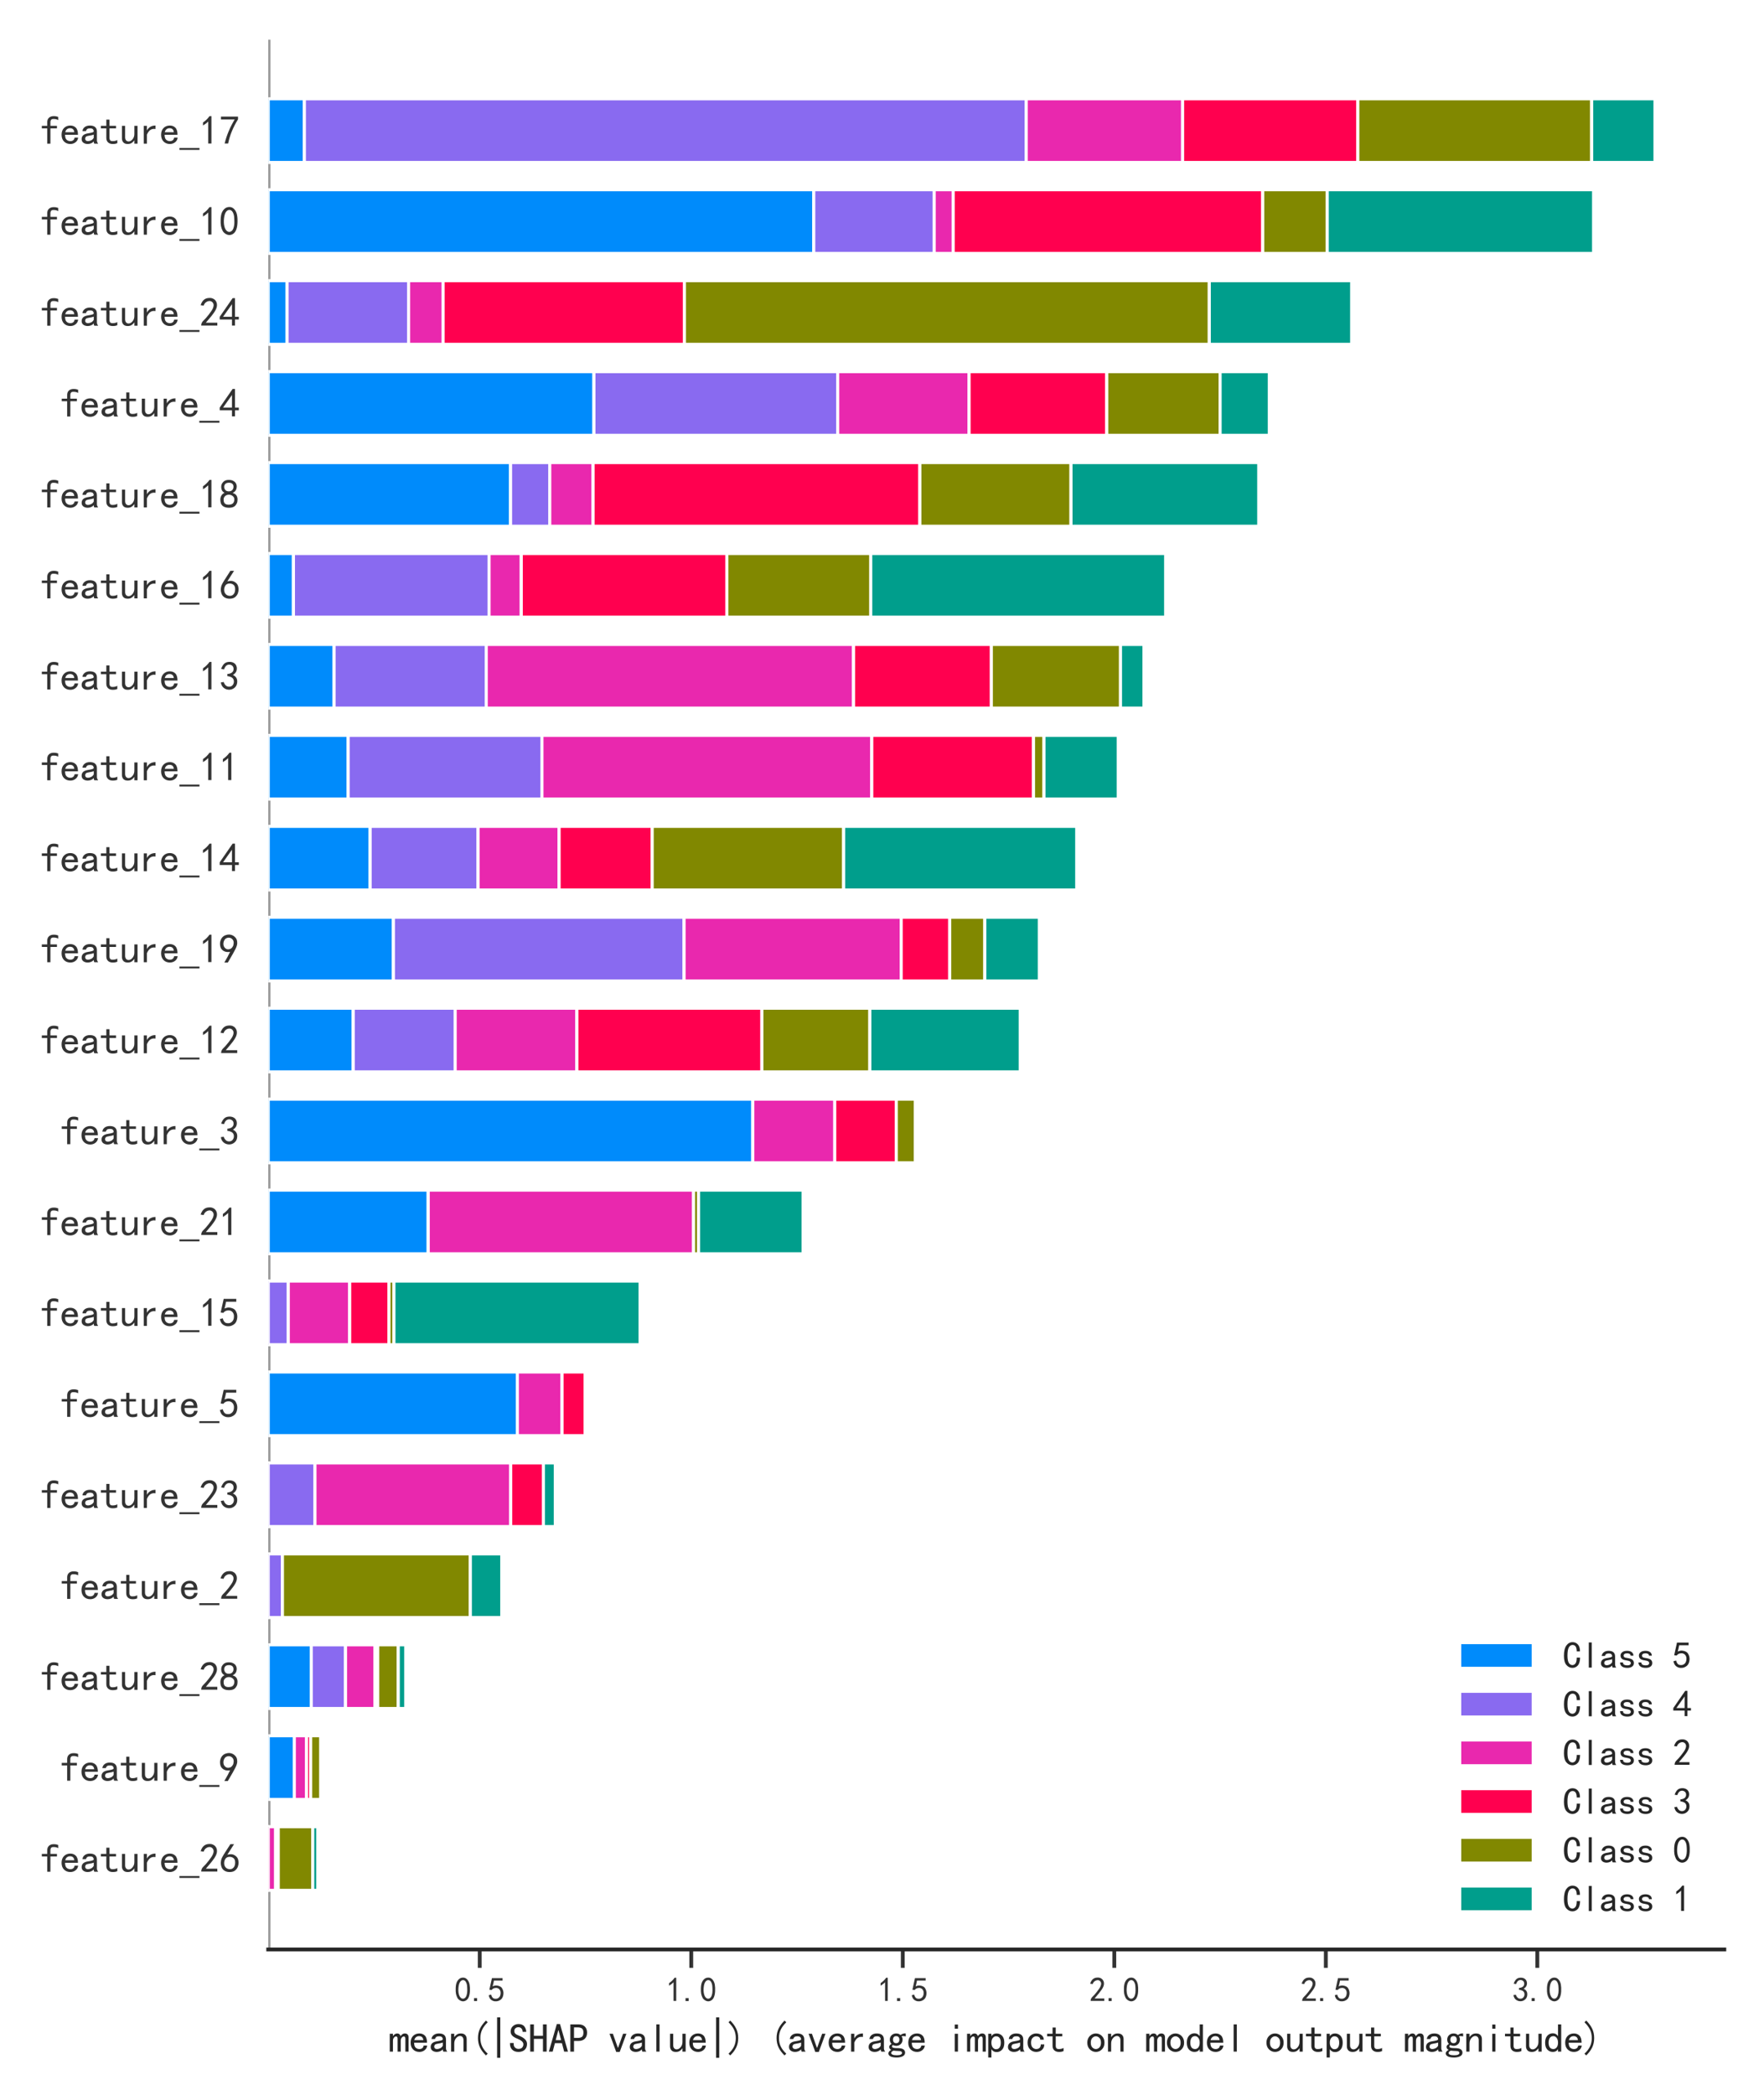 <?xml version="1.0" encoding="utf-8" standalone="no"?>
<!DOCTYPE svg PUBLIC "-//W3C//DTD SVG 1.1//EN"
  "http://www.w3.org/Graphics/SVG/1.1/DTD/svg11.dtd">
<svg xmlns:xlink="http://www.w3.org/1999/xlink" width="576pt" height="684pt" viewBox="0 0 576 684" xmlns="http://www.w3.org/2000/svg" version="1.1">
 <defs>
  <style type="text/css">*{stroke-linejoin: round; stroke-linecap: butt}</style>
 </defs>
 <g id="figure_1">
  <g id="patch_1">
   <path d="M 0 684 
L 576 684 
L 576 0 
L 0 0 
z
" style="fill: #ffffff"/>
  </g>
  <g id="axes_1">
   <g id="patch_2">
    <path d="M 87.585 636.54 
L 563.04 636.54 
L 563.04 12.96 
L 87.585 12.96 
z
" style="fill: #ffffff"/>
   </g>
   <g id="line2d_1">
    <path d="M 87.581 636.54 
L 87.581 12.96 
" clip-path="url(#p5dc16b051f)" style="fill: none; stroke: #999999; stroke-width: 1.5; stroke-linecap: round"/>
   </g>
   <g id="matplotlib.axis_1">
    <g id="xtick_1">
     <g id="line2d_2">
      <defs>
       <path id="m52958ac33b" d="M 0 0 
L 0 6 
" style="stroke: #333333; stroke-width: 1.25"/>
      </defs>
      <g>
       <use xlink:href="#m52958ac33b" x="156.649" y="636.54" style="fill: #333333; stroke: #333333; stroke-width: 1.25"/>
      </g>
     </g>
     <g id="text_1">
      <!-- 0.5 -->
      <g style="fill: #333333" transform="translate(148.399 653.602)scale(0.11 -0.11)">
       <defs>
        <path id="SimHei-30" d="M 225 2537 
Q 250 3200 412 3587 
Q 575 3975 875 4225 
Q 1175 4475 1612 4475 
Q 2050 4475 2375 4112 
Q 2700 3750 2800 3200 
Q 2900 2650 2862 1937 
Q 2825 1225 2612 775 
Q 2400 325 1975 150 
Q 1550 -25 1125 187 
Q 700 400 525 750 
Q 350 1100 275 1487 
Q 200 1875 225 2537 
z
M 750 2687 
Q 675 2000 800 1462 
Q 925 925 1212 700 
Q 1500 475 1800 612 
Q 2100 750 2237 1162 
Q 2375 1575 2375 2062 
Q 2375 2550 2337 2950 
Q 2300 3350 2112 3675 
Q 1925 4000 1612 4012 
Q 1300 4025 1062 3700 
Q 825 3375 750 2687 
z
" transform="scale(0.016)"/>
        <path id="SimHei-2e" d="M 1075 125 
L 500 125 
L 500 675 
L 1075 675 
L 1075 125 
z
" transform="scale(0.016)"/>
        <path id="SimHei-35" d="M 550 1325 
Q 725 650 1150 575 
Q 1575 500 1837 662 
Q 2100 825 2212 1087 
Q 2325 1350 2312 1675 
Q 2300 2000 2137 2225 
Q 1975 2450 1725 2525 
Q 1475 2600 1162 2525 
Q 850 2450 650 2175 
L 225 2225 
Q 275 2375 700 4375 
L 2675 4375 
L 2675 3925 
L 1075 3925 
Q 950 3250 825 2850 
Q 1200 3025 1525 3012 
Q 1850 3000 2150 2862 
Q 2450 2725 2587 2487 
Q 2725 2250 2787 2012 
Q 2850 1775 2837 1500 
Q 2825 1225 2725 937 
Q 2625 650 2425 462 
Q 2225 275 1937 162 
Q 1650 50 1275 75 
Q 900 100 562 350 
Q 225 600 100 1200 
L 550 1325 
z
" transform="scale(0.016)"/>
       </defs>
       <use xlink:href="#SimHei-30"/>
       <use xlink:href="#SimHei-2e" x="50"/>
       <use xlink:href="#SimHei-35" x="100"/>
      </g>
     </g>
    </g>
    <g id="xtick_2">
     <g id="line2d_3">
      <g>
       <use xlink:href="#m52958ac33b" x="225.717" y="636.54" style="fill: #333333; stroke: #333333; stroke-width: 1.25"/>
      </g>
     </g>
     <g id="text_2">
      <!-- 1.0 -->
      <g style="fill: #333333" transform="translate(217.467 653.602)scale(0.11 -0.11)">
       <defs>
        <path id="SimHei-31" d="M 1400 3600 
Q 1075 3275 575 2975 
L 575 3450 
Q 1200 3875 1600 4450 
L 1900 4450 
L 1900 150 
L 1400 150 
L 1400 3600 
z
" transform="scale(0.016)"/>
       </defs>
       <use xlink:href="#SimHei-31"/>
       <use xlink:href="#SimHei-2e" x="50"/>
       <use xlink:href="#SimHei-30" x="100"/>
      </g>
     </g>
    </g>
    <g id="xtick_3">
     <g id="line2d_4">
      <g>
       <use xlink:href="#m52958ac33b" x="294.784" y="636.54" style="fill: #333333; stroke: #333333; stroke-width: 1.25"/>
      </g>
     </g>
     <g id="text_3">
      <!-- 1.5 -->
      <g style="fill: #333333" transform="translate(286.534 653.602)scale(0.11 -0.11)">
       <use xlink:href="#SimHei-31"/>
       <use xlink:href="#SimHei-2e" x="50"/>
       <use xlink:href="#SimHei-35" x="100"/>
      </g>
     </g>
    </g>
    <g id="xtick_4">
     <g id="line2d_5">
      <g>
       <use xlink:href="#m52958ac33b" x="363.852" y="636.54" style="fill: #333333; stroke: #333333; stroke-width: 1.25"/>
      </g>
     </g>
     <g id="text_4">
      <!-- 2.0 -->
      <g style="fill: #333333" transform="translate(355.602 653.602)scale(0.11 -0.11)">
       <defs>
        <path id="SimHei-32" d="M 300 250 
Q 325 625 650 925 
Q 975 1225 1475 1862 
Q 1975 2500 2125 2850 
Q 2275 3200 2237 3450 
Q 2200 3700 2000 3862 
Q 1800 4025 1537 4000 
Q 1275 3975 1037 3800 
Q 800 3625 675 3275 
L 200 3350 
Q 400 3925 712 4187 
Q 1025 4450 1450 4475 
Q 1700 4500 1900 4462 
Q 2100 4425 2312 4287 
Q 2525 4150 2662 3875 
Q 2800 3600 2762 3212 
Q 2725 2825 2375 2287 
Q 2025 1750 1025 600 
L 2825 600 
L 2825 150 
L 300 150 
L 300 250 
z
" transform="scale(0.016)"/>
       </defs>
       <use xlink:href="#SimHei-32"/>
       <use xlink:href="#SimHei-2e" x="50"/>
       <use xlink:href="#SimHei-30" x="100"/>
      </g>
     </g>
    </g>
    <g id="xtick_5">
     <g id="line2d_6">
      <g>
       <use xlink:href="#m52958ac33b" x="432.92" y="636.54" style="fill: #333333; stroke: #333333; stroke-width: 1.25"/>
      </g>
     </g>
     <g id="text_5">
      <!-- 2.5 -->
      <g style="fill: #333333" transform="translate(424.67 653.602)scale(0.11 -0.11)">
       <use xlink:href="#SimHei-32"/>
       <use xlink:href="#SimHei-2e" x="50"/>
       <use xlink:href="#SimHei-35" x="100"/>
      </g>
     </g>
    </g>
    <g id="xtick_6">
     <g id="line2d_7">
      <g>
       <use xlink:href="#m52958ac33b" x="501.988" y="636.54" style="fill: #333333; stroke: #333333; stroke-width: 1.25"/>
      </g>
     </g>
     <g id="text_6">
      <!-- 3.0 -->
      <g style="fill: #333333" transform="translate(493.738 653.602)scale(0.11 -0.11)">
       <defs>
        <path id="SimHei-33" d="M 250 1225 
L 700 1300 
Q 800 975 1025 762 
Q 1250 550 1587 562 
Q 1925 575 2125 837 
Q 2325 1100 2300 1437 
Q 2275 1775 2037 1962 
Q 1800 2150 1275 2225 
L 1275 2550 
Q 1800 2600 2037 2825 
Q 2275 3050 2250 3412 
Q 2225 3775 1925 3937 
Q 1625 4100 1287 3975 
Q 950 3850 750 3275 
L 300 3350 
Q 450 3800 712 4100 
Q 975 4400 1425 4450 
Q 1875 4500 2212 4337 
Q 2550 4175 2687 3837 
Q 2825 3500 2725 3100 
Q 2625 2700 2150 2400 
Q 2500 2250 2687 1950 
Q 2875 1650 2812 1162 
Q 2750 675 2375 375 
Q 2000 75 1525 87 
Q 1050 100 700 387 
Q 350 675 250 1225 
z
" transform="scale(0.016)"/>
       </defs>
       <use xlink:href="#SimHei-33"/>
       <use xlink:href="#SimHei-2e" x="50"/>
       <use xlink:href="#SimHei-30" x="100"/>
      </g>
     </g>
    </g>
    <g id="text_7">
     <!-- mean(|SHAP value|) (average impact on model output magnitude) -->
     <g style="fill: #262626" transform="translate(127.062 670.149)scale(0.13 -0.13)">
      <defs>
       <path id="SimHei-6d" d="M 3050 125 
L 2550 125 
L 2550 2150 
Q 2550 2300 2500 2400 
Q 2450 2500 2300 2500 
Q 2125 2500 1975 2312 
Q 1825 2125 1825 1825 
L 1825 125 
L 1325 125 
L 1325 2150 
Q 1325 2300 1275 2400 
Q 1225 2500 1075 2500 
Q 900 2500 750 2312 
Q 600 2125 600 1825 
L 600 125 
L 100 125 
L 100 2925 
L 600 2925 
L 600 2550 
Q 725 2750 900 2862 
Q 1075 2975 1275 2975 
Q 1475 2975 1612 2862 
Q 1750 2750 1800 2550 
Q 1925 2750 2087 2862 
Q 2250 2975 2450 2975 
Q 2750 2975 2900 2812 
Q 3050 2650 3050 2350 
L 3050 125 
z
" transform="scale(0.016)"/>
       <path id="SimHei-65" d="M 2850 1075 
Q 2800 625 2450 350 
Q 2100 75 1625 75 
Q 1025 75 637 462 
Q 250 850 250 1525 
Q 250 2200 637 2587 
Q 1025 2975 1625 2975 
Q 2150 2975 2487 2637 
Q 2825 2300 2825 1525 
L 800 1525 
Q 800 975 1037 750 
Q 1275 525 1625 525 
Q 1900 525 2075 662 
Q 2250 800 2300 1075 
L 2850 1075 
z
M 2250 1925 
Q 2200 2275 2025 2412 
Q 1850 2550 1575 2550 
Q 1325 2550 1125 2412 
Q 925 2275 825 1925 
L 2250 1925 
z
" transform="scale(0.016)"/>
       <path id="SimHei-61" d="M 2875 125 
L 2275 125 
Q 2225 175 2200 262 
Q 2175 350 2175 475 
Q 2000 275 1750 175 
Q 1500 75 1225 75 
Q 825 75 550 275 
Q 275 475 275 850 
Q 275 1225 525 1450 
Q 775 1675 1300 1750 
Q 1650 1800 1912 1875 
Q 2175 1950 2175 2075 
Q 2175 2225 2062 2375 
Q 1950 2525 1575 2525 
Q 1275 2525 1137 2412 
Q 1000 2300 950 2100 
L 400 2100 
Q 450 2500 762 2737 
Q 1075 2975 1575 2975 
Q 2125 2975 2400 2725 
Q 2675 2475 2675 2025 
L 2675 650 
Q 2675 500 2725 375 
Q 2775 250 2875 125 
z
M 2175 1050 
L 2175 1550 
Q 2025 1500 1887 1462 
Q 1750 1425 1425 1375 
Q 1050 1325 937 1200 
Q 825 1075 825 900 
Q 825 750 937 637 
Q 1050 525 1275 525 
Q 1500 525 1762 650 
Q 2025 775 2175 1050 
z
" transform="scale(0.016)"/>
       <path id="SimHei-6e" d="M 2800 125 
L 2300 125 
L 2300 1925 
Q 2300 2225 2150 2400 
Q 2000 2575 1750 2575 
Q 1425 2575 1137 2237 
Q 850 1900 850 1400 
L 850 125 
L 350 125 
L 350 2925 
L 850 2925 
L 850 2400 
Q 1050 2675 1287 2825 
Q 1525 2975 1900 2975 
Q 2350 2975 2575 2725 
Q 2800 2475 2800 2100 
L 2800 125 
z
" transform="scale(0.016)"/>
       <path id="SimHei-28" d="M 2975 -200 
L 2700 -475 
Q 2075 125 1762 775 
Q 1450 1425 1450 2250 
Q 1450 3075 1762 3725 
Q 2075 4375 2700 5000 
L 2975 4725 
Q 2400 4175 2112 3587 
Q 1825 3000 1825 2250 
Q 1825 1500 2112 912 
Q 2400 325 2975 -200 
z
" transform="scale(0.016)"/>
       <path id="SimHei-7c" d="M 1825 -850 
L 1325 -850 
L 1325 5500 
L 1825 5500 
L 1825 -850 
z
" transform="scale(0.016)"/>
       <path id="SimHei-53" d="M 2900 1325 
Q 2900 750 2537 412 
Q 2175 75 1550 75 
Q 925 75 575 425 
Q 225 775 225 1300 
L 225 1475 
L 800 1475 
L 800 1325 
Q 800 950 1025 750 
Q 1250 550 1550 550 
Q 1950 550 2137 762 
Q 2325 975 2325 1275 
Q 2325 1525 2100 1737 
Q 1875 1950 1450 2125 
Q 850 2350 587 2625 
Q 325 2900 325 3275 
Q 325 3800 687 4125 
Q 1050 4450 1550 4450 
Q 2200 4450 2487 4062 
Q 2775 3675 2775 3225 
L 2200 3225 
Q 2225 3500 2050 3725 
Q 1875 3950 1550 3950 
Q 1250 3950 1075 3787 
Q 900 3625 900 3350 
Q 900 3125 1037 2962 
Q 1175 2800 1750 2575 
Q 2300 2350 2600 2037 
Q 2900 1725 2900 1325 
z
" transform="scale(0.016)"/>
       <path id="SimHei-48" d="M 2850 125 
L 2275 125 
L 2275 2125 
L 850 2125 
L 850 125 
L 275 125 
L 275 4400 
L 850 4400 
L 850 2600 
L 2275 2600 
L 2275 4400 
L 2850 4400 
L 2850 125 
z
" transform="scale(0.016)"/>
       <path id="SimHei-41" d="M 3075 125 
L 2475 125 
L 2125 1450 
L 1025 1450 
L 675 125 
L 75 125 
L 1325 4450 
L 1825 4450 
L 3075 125 
z
M 2000 1925 
L 1600 3450 
L 1550 3450 
L 1150 1925 
L 2000 1925 
z
" transform="scale(0.016)"/>
       <path id="SimHei-50" d="M 2950 3100 
Q 2950 2500 2600 2150 
Q 2250 1800 1625 1800 
L 900 1800 
L 900 125 
L 325 125 
L 325 4400 
L 1625 4400 
Q 2250 4400 2600 4050 
Q 2950 3700 2950 3100 
z
M 2375 3100 
Q 2375 3575 2150 3750 
Q 1925 3925 1475 3925 
L 900 3925 
L 900 2275 
L 1475 2275 
Q 1925 2275 2150 2450 
Q 2375 2625 2375 3100 
z
" transform="scale(0.016)"/>
       <path id="SimHei-20" transform="scale(0.016)"/>
       <path id="SimHei-76" d="M 2875 2925 
L 1825 75 
L 1275 75 
L 225 2925 
L 750 2925 
L 1525 750 
L 1575 750 
L 2350 2925 
L 2875 2925 
z
" transform="scale(0.016)"/>
       <path id="SimHei-6c" d="M 1825 125 
L 1325 125 
L 1325 4400 
L 1825 4400 
L 1825 125 
z
" transform="scale(0.016)"/>
       <path id="SimHei-75" d="M 2800 125 
L 2300 125 
L 2300 650 
Q 2100 375 1862 225 
Q 1625 75 1250 75 
Q 800 75 575 325 
Q 350 575 350 950 
L 350 2925 
L 850 2925 
L 850 1125 
Q 850 825 1000 650 
Q 1150 475 1400 475 
Q 1725 475 2012 812 
Q 2300 1150 2300 1650 
L 2300 2925 
L 2800 2925 
L 2800 125 
z
" transform="scale(0.016)"/>
       <path id="SimHei-29" d="M 1675 2250 
Q 1675 1425 1362 775 
Q 1050 125 425 -475 
L 150 -200 
Q 725 325 1012 912 
Q 1300 1500 1300 2250 
Q 1300 3000 1012 3587 
Q 725 4175 150 4725 
L 425 5000 
Q 1050 4375 1362 3725 
Q 1675 3075 1675 2250 
z
" transform="scale(0.016)"/>
       <path id="SimHei-72" d="M 2500 2425 
Q 2025 2500 1700 2287 
Q 1375 2075 1150 1550 
L 1150 125 
L 650 125 
L 650 2925 
L 1150 2925 
L 1150 2200 
Q 1375 2600 1712 2787 
Q 2050 2975 2500 2975 
L 2500 2425 
z
" transform="scale(0.016)"/>
       <path id="SimHei-67" d="M 2975 2500 
Q 2800 2550 2637 2562 
Q 2475 2575 2300 2525 
Q 2375 2450 2425 2337 
Q 2475 2225 2475 2000 
Q 2475 1575 2187 1300 
Q 1900 1025 1475 1025 
Q 1375 1025 1212 1062 
Q 1050 1100 950 1150 
Q 875 1100 850 1050 
Q 825 1000 825 925 
Q 825 800 1000 737 
Q 1175 675 1625 675 
Q 2350 675 2612 475 
Q 2875 275 2875 -25 
Q 2875 -425 2487 -612 
Q 2100 -800 1575 -800 
Q 900 -800 575 -625 
Q 250 -450 250 -150 
Q 250 0 375 150 
Q 500 300 700 400 
Q 550 475 462 587 
Q 375 700 375 875 
Q 375 1025 487 1137 
Q 600 1250 750 1325 
Q 625 1450 550 1625 
Q 475 1800 475 2000 
Q 475 2425 762 2700 
Q 1050 2975 1475 2975 
Q 1700 2975 1862 2912 
Q 2025 2850 2150 2725 
Q 2350 2875 2550 2937 
Q 2750 3000 2975 2975 
L 2975 2500 
z
M 1975 2000 
Q 1975 2250 1850 2400 
Q 1725 2550 1475 2550 
Q 1225 2550 1100 2400 
Q 975 2250 975 2000 
Q 975 1750 1100 1600 
Q 1225 1450 1475 1450 
Q 1725 1450 1850 1600 
Q 1975 1750 1975 2000 
z
M 2400 -75 
Q 2400 25 2287 125 
Q 2175 225 1725 225 
Q 1625 225 1450 237 
Q 1275 250 1050 275 
Q 850 200 775 100 
Q 700 0 700 -100 
Q 700 -250 900 -350 
Q 1100 -450 1600 -450 
Q 2025 -450 2212 -337 
Q 2400 -225 2400 -75 
z
" transform="scale(0.016)"/>
       <path id="SimHei-69" d="M 1800 3725 
L 1300 3725 
L 1300 4375 
L 1800 4375 
L 1800 3725 
z
M 1800 125 
L 1300 125 
L 1300 2925 
L 1800 2925 
L 1800 125 
z
" transform="scale(0.016)"/>
       <path id="SimHei-70" d="M 2825 1525 
Q 2825 800 2475 425 
Q 2125 50 1625 50 
Q 1350 50 1150 162 
Q 950 275 800 500 
L 800 -800 
L 300 -800 
L 300 2925 
L 800 2925 
L 800 2550 
Q 950 2775 1150 2875 
Q 1350 2975 1625 2975 
Q 2125 2975 2475 2612 
Q 2825 2250 2825 1525 
z
M 2275 1525 
Q 2275 2000 2087 2262 
Q 1900 2525 1525 2525 
Q 1225 2525 1012 2262 
Q 800 2000 800 1525 
Q 800 1050 1012 775 
Q 1225 500 1525 500 
Q 1900 500 2087 775 
Q 2275 1050 2275 1525 
z
" transform="scale(0.016)"/>
       <path id="SimHei-63" d="M 2850 1250 
Q 2850 725 2487 400 
Q 2125 75 1575 75 
Q 1025 75 625 462 
Q 225 850 225 1525 
Q 225 2200 625 2587 
Q 1025 2975 1575 2975 
Q 2125 2975 2450 2687 
Q 2775 2400 2775 2000 
L 2225 2000 
Q 2200 2300 2012 2412 
Q 1825 2525 1575 2525 
Q 1275 2525 1025 2287 
Q 775 2050 775 1525 
Q 775 1000 1025 762 
Q 1275 525 1575 525 
Q 1900 525 2100 700 
Q 2300 875 2300 1250 
L 2850 1250 
z
" transform="scale(0.016)"/>
       <path id="SimHei-74" d="M 2750 200 
Q 2625 150 2462 112 
Q 2300 75 2025 75 
Q 1575 75 1300 325 
Q 1025 575 1025 1025 
L 1025 2525 
L 175 2525 
L 175 2925 
L 1025 2925 
L 1025 3900 
L 1525 3900 
L 1525 2925 
L 2550 2925 
L 2550 2525 
L 1525 2525 
L 1525 1000 
Q 1525 800 1625 662 
Q 1725 525 2000 525 
Q 2275 525 2450 575 
Q 2625 625 2750 700 
L 2750 200 
z
" transform="scale(0.016)"/>
       <path id="SimHei-6f" d="M 2925 1525 
Q 2925 875 2525 475 
Q 2125 75 1575 75 
Q 1025 75 625 475 
Q 225 875 225 1525 
Q 225 2175 625 2575 
Q 1025 2975 1575 2975 
Q 2125 2975 2525 2575 
Q 2925 2175 2925 1525 
z
M 2375 1525 
Q 2375 2025 2125 2275 
Q 1875 2525 1575 2525 
Q 1275 2525 1025 2275 
Q 775 2025 775 1525 
Q 775 1025 1025 775 
Q 1275 525 1575 525 
Q 1875 525 2125 775 
Q 2375 1025 2375 1525 
z
" transform="scale(0.016)"/>
       <path id="SimHei-64" d="M 2750 125 
L 2250 125 
L 2250 500 
Q 2100 275 1900 175 
Q 1700 75 1425 75 
Q 925 75 575 437 
Q 225 800 225 1525 
Q 225 2250 575 2625 
Q 925 3000 1425 3000 
Q 1700 3000 1900 2887 
Q 2100 2775 2250 2550 
L 2250 4400 
L 2750 4400 
L 2750 125 
z
M 2250 1525 
Q 2250 2000 2037 2275 
Q 1825 2550 1525 2550 
Q 1150 2550 962 2275 
Q 775 2000 775 1525 
Q 775 1050 962 787 
Q 1150 525 1525 525 
Q 1825 525 2037 787 
Q 2250 1050 2250 1525 
z
" transform="scale(0.016)"/>
      </defs>
      <use xlink:href="#SimHei-6d"/>
      <use xlink:href="#SimHei-65" x="50"/>
      <use xlink:href="#SimHei-61" x="100"/>
      <use xlink:href="#SimHei-6e" x="150"/>
      <use xlink:href="#SimHei-28" x="200"/>
      <use xlink:href="#SimHei-7c" x="250"/>
      <use xlink:href="#SimHei-53" x="300"/>
      <use xlink:href="#SimHei-48" x="350"/>
      <use xlink:href="#SimHei-41" x="400"/>
      <use xlink:href="#SimHei-50" x="450"/>
      <use xlink:href="#SimHei-20" x="500"/>
      <use xlink:href="#SimHei-76" x="550"/>
      <use xlink:href="#SimHei-61" x="600"/>
      <use xlink:href="#SimHei-6c" x="650"/>
      <use xlink:href="#SimHei-75" x="700"/>
      <use xlink:href="#SimHei-65" x="750"/>
      <use xlink:href="#SimHei-7c" x="800"/>
      <use xlink:href="#SimHei-29" x="850"/>
      <use xlink:href="#SimHei-20" x="900"/>
      <use xlink:href="#SimHei-28" x="950"/>
      <use xlink:href="#SimHei-61" x="1000"/>
      <use xlink:href="#SimHei-76" x="1050"/>
      <use xlink:href="#SimHei-65" x="1100"/>
      <use xlink:href="#SimHei-72" x="1150"/>
      <use xlink:href="#SimHei-61" x="1200"/>
      <use xlink:href="#SimHei-67" x="1250"/>
      <use xlink:href="#SimHei-65" x="1300"/>
      <use xlink:href="#SimHei-20" x="1350"/>
      <use xlink:href="#SimHei-69" x="1400"/>
      <use xlink:href="#SimHei-6d" x="1450"/>
      <use xlink:href="#SimHei-70" x="1500"/>
      <use xlink:href="#SimHei-61" x="1550"/>
      <use xlink:href="#SimHei-63" x="1600"/>
      <use xlink:href="#SimHei-74" x="1650"/>
      <use xlink:href="#SimHei-20" x="1700"/>
      <use xlink:href="#SimHei-6f" x="1750"/>
      <use xlink:href="#SimHei-6e" x="1800"/>
      <use xlink:href="#SimHei-20" x="1850"/>
      <use xlink:href="#SimHei-6d" x="1900"/>
      <use xlink:href="#SimHei-6f" x="1950"/>
      <use xlink:href="#SimHei-64" x="2000"/>
      <use xlink:href="#SimHei-65" x="2050"/>
      <use xlink:href="#SimHei-6c" x="2100"/>
      <use xlink:href="#SimHei-20" x="2150"/>
      <use xlink:href="#SimHei-6f" x="2200"/>
      <use xlink:href="#SimHei-75" x="2250"/>
      <use xlink:href="#SimHei-74" x="2300"/>
      <use xlink:href="#SimHei-70" x="2350"/>
      <use xlink:href="#SimHei-75" x="2400"/>
      <use xlink:href="#SimHei-74" x="2450"/>
      <use xlink:href="#SimHei-20" x="2500"/>
      <use xlink:href="#SimHei-6d" x="2550"/>
      <use xlink:href="#SimHei-61" x="2600"/>
      <use xlink:href="#SimHei-67" x="2650"/>
      <use xlink:href="#SimHei-6e" x="2700"/>
      <use xlink:href="#SimHei-69" x="2750"/>
      <use xlink:href="#SimHei-74" x="2800"/>
      <use xlink:href="#SimHei-75" x="2850"/>
      <use xlink:href="#SimHei-64" x="2900"/>
      <use xlink:href="#SimHei-65" x="2950"/>
      <use xlink:href="#SimHei-29" x="3000"/>
     </g>
    </g>
   </g>
   <g id="matplotlib.axis_2">
    <g id="ytick_1">
     <g id="text_8">
      <!-- feature_26 -->
      <g style="fill: #333333" transform="translate(13.085 611.416)scale(0.13 -0.13)">
       <defs>
        <path id="SimHei-66" d="M 2850 3825 
Q 2725 3900 2550 3950 
Q 2375 4000 2100 4000 
Q 1825 4000 1725 3862 
Q 1625 3725 1625 3525 
L 1625 2925 
L 2650 2925 
L 2650 2525 
L 1625 2525 
L 1625 125 
L 1125 125 
L 1125 2525 
L 275 2525 
L 275 2925 
L 1125 2925 
L 1125 3500 
Q 1125 3950 1400 4200 
Q 1675 4450 2125 4450 
Q 2400 4450 2562 4412 
Q 2725 4375 2850 4325 
L 2850 3825 
z
" transform="scale(0.016)"/>
        <path id="SimHei-5f" d="M 3150 -850 
L 0 -850 
L 0 -550 
L 3150 -550 
L 3150 -850 
z
" transform="scale(0.016)"/>
        <path id="SimHei-36" d="M 250 1612 
Q 275 1975 387 2225 
Q 500 2475 725 2850 
L 1750 4450 
L 2325 4450 
L 1275 2800 
Q 1950 2975 2350 2750 
Q 2750 2525 2887 2237 
Q 3025 1950 3037 1612 
Q 3050 1275 2937 950 
Q 2825 625 2537 362 
Q 2250 100 1737 75 
Q 1225 50 862 262 
Q 500 475 362 862 
Q 225 1250 250 1612 
z
M 1025 787 
Q 1250 550 1625 525 
Q 2000 500 2250 775 
Q 2500 1050 2500 1575 
Q 2500 2100 2187 2300 
Q 1875 2500 1487 2450 
Q 1100 2400 925 2075 
Q 750 1750 775 1387 
Q 800 1025 1025 787 
z
" transform="scale(0.016)"/>
       </defs>
       <use xlink:href="#SimHei-66"/>
       <use xlink:href="#SimHei-65" x="50"/>
       <use xlink:href="#SimHei-61" x="100"/>
       <use xlink:href="#SimHei-74" x="150"/>
       <use xlink:href="#SimHei-75" x="200"/>
       <use xlink:href="#SimHei-72" x="250"/>
       <use xlink:href="#SimHei-65" x="300"/>
       <use xlink:href="#SimHei-5f" x="350"/>
       <use xlink:href="#SimHei-32" x="400"/>
       <use xlink:href="#SimHei-36" x="450"/>
      </g>
     </g>
    </g>
    <g id="ytick_2">
     <g id="text_9">
      <!-- feature_9 -->
      <g style="fill: #333333" transform="translate(19.585 581.696)scale(0.13 -0.13)">
       <defs>
        <path id="SimHei-39" d="M 800 75 
Q 1350 1000 1700 1750 
Q 1075 1650 662 1912 
Q 250 2175 162 2625 
Q 75 3075 175 3437 
Q 275 3800 487 4037 
Q 700 4275 1000 4375 
Q 1300 4475 1537 4475 
Q 1775 4475 2025 4375 
Q 2275 4275 2475 4075 
Q 2675 3875 2750 3662 
Q 2825 3450 2825 3112 
Q 2825 2775 2575 2250 
Q 2325 1725 1350 75 
L 800 75 
z
M 662 2875 
Q 700 2550 937 2337 
Q 1175 2125 1450 2150 
Q 1725 2175 1887 2300 
Q 2050 2425 2200 2725 
Q 2300 3100 2250 3362 
Q 2200 3625 1987 3800 
Q 1775 3975 1525 3975 
Q 1375 4000 1137 3900 
Q 900 3800 762 3500 
Q 625 3200 662 2875 
z
" transform="scale(0.016)"/>
       </defs>
       <use xlink:href="#SimHei-66"/>
       <use xlink:href="#SimHei-65" x="50"/>
       <use xlink:href="#SimHei-61" x="100"/>
       <use xlink:href="#SimHei-74" x="150"/>
       <use xlink:href="#SimHei-75" x="200"/>
       <use xlink:href="#SimHei-72" x="250"/>
       <use xlink:href="#SimHei-65" x="300"/>
       <use xlink:href="#SimHei-5f" x="350"/>
       <use xlink:href="#SimHei-39" x="400"/>
      </g>
     </g>
    </g>
    <g id="ytick_3">
     <g id="text_10">
      <!-- feature_28 -->
      <g style="fill: #333333" transform="translate(13.085 552.027)scale(0.13 -0.13)">
       <defs>
        <path id="SimHei-38" d="M 175 1375 
Q 175 1675 325 1962 
Q 475 2250 825 2425 
Q 525 2600 425 2812 
Q 325 3025 312 3300 
Q 300 3575 387 3775 
Q 475 3975 650 4150 
Q 825 4325 1037 4387 
Q 1250 4450 1500 4450 
Q 1750 4450 1950 4400 
Q 2150 4350 2375 4187 
Q 2600 4025 2700 3725 
Q 2800 3425 2687 3025 
Q 2575 2625 2100 2400 
Q 2525 2275 2700 2012 
Q 2875 1750 2875 1375 
Q 2875 1000 2762 775 
Q 2650 550 2512 400 
Q 2375 250 2137 162 
Q 1900 75 1537 75 
Q 1175 75 912 162 
Q 650 250 475 425 
Q 300 600 237 837 
Q 175 1075 175 1375 
z
M 687 1400 
Q 675 1100 787 875 
Q 900 650 1200 587 
Q 1500 525 1825 600 
Q 2150 675 2275 950 
Q 2400 1225 2362 1500 
Q 2325 1775 2050 1962 
Q 1775 2150 1450 2125 
Q 1125 2100 912 1900 
Q 700 1700 687 1400 
z
M 775 3350 
Q 775 3100 950 2875 
Q 1125 2650 1500 2650 
Q 1875 2650 2062 2875 
Q 2250 3100 2237 3412 
Q 2225 3725 2012 3875 
Q 1800 4025 1437 4000 
Q 1075 3975 925 3787 
Q 775 3600 775 3350 
z
" transform="scale(0.016)"/>
       </defs>
       <use xlink:href="#SimHei-66"/>
       <use xlink:href="#SimHei-65" x="50"/>
       <use xlink:href="#SimHei-61" x="100"/>
       <use xlink:href="#SimHei-74" x="150"/>
       <use xlink:href="#SimHei-75" x="200"/>
       <use xlink:href="#SimHei-72" x="250"/>
       <use xlink:href="#SimHei-65" x="300"/>
       <use xlink:href="#SimHei-5f" x="350"/>
       <use xlink:href="#SimHei-32" x="400"/>
       <use xlink:href="#SimHei-38" x="450"/>
      </g>
     </g>
    </g>
    <g id="ytick_4">
     <g id="text_11">
      <!-- feature_2 -->
      <g style="fill: #333333" transform="translate(19.585 522.333)scale(0.13 -0.13)">
       <use xlink:href="#SimHei-66"/>
       <use xlink:href="#SimHei-65" x="50"/>
       <use xlink:href="#SimHei-61" x="100"/>
       <use xlink:href="#SimHei-74" x="150"/>
       <use xlink:href="#SimHei-75" x="200"/>
       <use xlink:href="#SimHei-72" x="250"/>
       <use xlink:href="#SimHei-65" x="300"/>
       <use xlink:href="#SimHei-5f" x="350"/>
       <use xlink:href="#SimHei-32" x="400"/>
      </g>
     </g>
    </g>
    <g id="ytick_5">
     <g id="text_12">
      <!-- feature_23 -->
      <g style="fill: #333333" transform="translate(13.085 492.639)scale(0.13 -0.13)">
       <use xlink:href="#SimHei-66"/>
       <use xlink:href="#SimHei-65" x="50"/>
       <use xlink:href="#SimHei-61" x="100"/>
       <use xlink:href="#SimHei-74" x="150"/>
       <use xlink:href="#SimHei-75" x="200"/>
       <use xlink:href="#SimHei-72" x="250"/>
       <use xlink:href="#SimHei-65" x="300"/>
       <use xlink:href="#SimHei-5f" x="350"/>
       <use xlink:href="#SimHei-32" x="400"/>
       <use xlink:href="#SimHei-33" x="450"/>
      </g>
     </g>
    </g>
    <g id="ytick_6">
     <g id="text_13">
      <!-- feature_5 -->
      <g style="fill: #333333" transform="translate(19.585 462.894)scale(0.13 -0.13)">
       <use xlink:href="#SimHei-66"/>
       <use xlink:href="#SimHei-65" x="50"/>
       <use xlink:href="#SimHei-61" x="100"/>
       <use xlink:href="#SimHei-74" x="150"/>
       <use xlink:href="#SimHei-75" x="200"/>
       <use xlink:href="#SimHei-72" x="250"/>
       <use xlink:href="#SimHei-65" x="300"/>
       <use xlink:href="#SimHei-5f" x="350"/>
       <use xlink:href="#SimHei-35" x="400"/>
      </g>
     </g>
    </g>
    <g id="ytick_7">
     <g id="text_14">
      <!-- feature_15 -->
      <g style="fill: #333333" transform="translate(13.085 433.2)scale(0.13 -0.13)">
       <use xlink:href="#SimHei-66"/>
       <use xlink:href="#SimHei-65" x="50"/>
       <use xlink:href="#SimHei-61" x="100"/>
       <use xlink:href="#SimHei-74" x="150"/>
       <use xlink:href="#SimHei-75" x="200"/>
       <use xlink:href="#SimHei-72" x="250"/>
       <use xlink:href="#SimHei-65" x="300"/>
       <use xlink:href="#SimHei-5f" x="350"/>
       <use xlink:href="#SimHei-31" x="400"/>
       <use xlink:href="#SimHei-35" x="450"/>
      </g>
     </g>
    </g>
    <g id="ytick_8">
     <g id="text_15">
      <!-- feature_21 -->
      <g style="fill: #333333" transform="translate(13.085 403.556)scale(0.13 -0.13)">
       <use xlink:href="#SimHei-66"/>
       <use xlink:href="#SimHei-65" x="50"/>
       <use xlink:href="#SimHei-61" x="100"/>
       <use xlink:href="#SimHei-74" x="150"/>
       <use xlink:href="#SimHei-75" x="200"/>
       <use xlink:href="#SimHei-72" x="250"/>
       <use xlink:href="#SimHei-65" x="300"/>
       <use xlink:href="#SimHei-5f" x="350"/>
       <use xlink:href="#SimHei-32" x="400"/>
       <use xlink:href="#SimHei-31" x="450"/>
      </g>
     </g>
    </g>
    <g id="ytick_9">
     <g id="text_16">
      <!-- feature_3 -->
      <g style="fill: #333333" transform="translate(19.585 373.862)scale(0.13 -0.13)">
       <use xlink:href="#SimHei-66"/>
       <use xlink:href="#SimHei-65" x="50"/>
       <use xlink:href="#SimHei-61" x="100"/>
       <use xlink:href="#SimHei-74" x="150"/>
       <use xlink:href="#SimHei-75" x="200"/>
       <use xlink:href="#SimHei-72" x="250"/>
       <use xlink:href="#SimHei-65" x="300"/>
       <use xlink:href="#SimHei-5f" x="350"/>
       <use xlink:href="#SimHei-33" x="400"/>
      </g>
     </g>
    </g>
    <g id="ytick_10">
     <g id="text_17">
      <!-- feature_12 -->
      <g style="fill: #333333" transform="translate(13.085 344.167)scale(0.13 -0.13)">
       <use xlink:href="#SimHei-66"/>
       <use xlink:href="#SimHei-65" x="50"/>
       <use xlink:href="#SimHei-61" x="100"/>
       <use xlink:href="#SimHei-74" x="150"/>
       <use xlink:href="#SimHei-75" x="200"/>
       <use xlink:href="#SimHei-72" x="250"/>
       <use xlink:href="#SimHei-65" x="300"/>
       <use xlink:href="#SimHei-5f" x="350"/>
       <use xlink:href="#SimHei-31" x="400"/>
       <use xlink:href="#SimHei-32" x="450"/>
      </g>
     </g>
    </g>
    <g id="ytick_11">
     <g id="text_18">
      <!-- feature_19 -->
      <g style="fill: #333333" transform="translate(13.085 314.448)scale(0.13 -0.13)">
       <use xlink:href="#SimHei-66"/>
       <use xlink:href="#SimHei-65" x="50"/>
       <use xlink:href="#SimHei-61" x="100"/>
       <use xlink:href="#SimHei-74" x="150"/>
       <use xlink:href="#SimHei-75" x="200"/>
       <use xlink:href="#SimHei-72" x="250"/>
       <use xlink:href="#SimHei-65" x="300"/>
       <use xlink:href="#SimHei-5f" x="350"/>
       <use xlink:href="#SimHei-31" x="400"/>
       <use xlink:href="#SimHei-39" x="450"/>
      </g>
     </g>
    </g>
    <g id="ytick_12">
     <g id="text_19">
      <!-- feature_14 -->
      <g style="fill: #333333" transform="translate(13.085 284.728)scale(0.13 -0.13)">
       <defs>
        <path id="SimHei-34" d="M 2000 1100 
L 75 1100 
L 75 1525 
L 2100 4450 
L 2475 4450 
L 2475 1525 
L 3075 1525 
L 3075 1100 
L 2475 1100 
L 2475 150 
L 2000 150 
L 2000 1100 
z
M 2000 1525 
L 2000 3500 
L 600 1525 
L 2000 1525 
z
" transform="scale(0.016)"/>
       </defs>
       <use xlink:href="#SimHei-66"/>
       <use xlink:href="#SimHei-65" x="50"/>
       <use xlink:href="#SimHei-61" x="100"/>
       <use xlink:href="#SimHei-74" x="150"/>
       <use xlink:href="#SimHei-75" x="200"/>
       <use xlink:href="#SimHei-72" x="250"/>
       <use xlink:href="#SimHei-65" x="300"/>
       <use xlink:href="#SimHei-5f" x="350"/>
       <use xlink:href="#SimHei-31" x="400"/>
       <use xlink:href="#SimHei-34" x="450"/>
      </g>
     </g>
    </g>
    <g id="ytick_13">
     <g id="text_20">
      <!-- feature_11 -->
      <g style="fill: #333333" transform="translate(13.085 255.034)scale(0.13 -0.13)">
       <use xlink:href="#SimHei-66"/>
       <use xlink:href="#SimHei-65" x="50"/>
       <use xlink:href="#SimHei-61" x="100"/>
       <use xlink:href="#SimHei-74" x="150"/>
       <use xlink:href="#SimHei-75" x="200"/>
       <use xlink:href="#SimHei-72" x="250"/>
       <use xlink:href="#SimHei-65" x="300"/>
       <use xlink:href="#SimHei-5f" x="350"/>
       <use xlink:href="#SimHei-31" x="400"/>
       <use xlink:href="#SimHei-31" x="450"/>
      </g>
     </g>
    </g>
    <g id="ytick_14">
     <g id="text_21">
      <!-- feature_13 -->
      <g style="fill: #333333" transform="translate(13.085 225.39)scale(0.13 -0.13)">
       <use xlink:href="#SimHei-66"/>
       <use xlink:href="#SimHei-65" x="50"/>
       <use xlink:href="#SimHei-61" x="100"/>
       <use xlink:href="#SimHei-74" x="150"/>
       <use xlink:href="#SimHei-75" x="200"/>
       <use xlink:href="#SimHei-72" x="250"/>
       <use xlink:href="#SimHei-65" x="300"/>
       <use xlink:href="#SimHei-5f" x="350"/>
       <use xlink:href="#SimHei-31" x="400"/>
       <use xlink:href="#SimHei-33" x="450"/>
      </g>
     </g>
    </g>
    <g id="ytick_15">
     <g id="text_22">
      <!-- feature_16 -->
      <g style="fill: #333333" transform="translate(13.085 195.645)scale(0.13 -0.13)">
       <use xlink:href="#SimHei-66"/>
       <use xlink:href="#SimHei-65" x="50"/>
       <use xlink:href="#SimHei-61" x="100"/>
       <use xlink:href="#SimHei-74" x="150"/>
       <use xlink:href="#SimHei-75" x="200"/>
       <use xlink:href="#SimHei-72" x="250"/>
       <use xlink:href="#SimHei-65" x="300"/>
       <use xlink:href="#SimHei-5f" x="350"/>
       <use xlink:href="#SimHei-31" x="400"/>
       <use xlink:href="#SimHei-36" x="450"/>
      </g>
     </g>
    </g>
    <g id="ytick_16">
     <g id="text_23">
      <!-- feature_18 -->
      <g style="fill: #333333" transform="translate(13.085 165.951)scale(0.13 -0.13)">
       <use xlink:href="#SimHei-66"/>
       <use xlink:href="#SimHei-65" x="50"/>
       <use xlink:href="#SimHei-61" x="100"/>
       <use xlink:href="#SimHei-74" x="150"/>
       <use xlink:href="#SimHei-75" x="200"/>
       <use xlink:href="#SimHei-72" x="250"/>
       <use xlink:href="#SimHei-65" x="300"/>
       <use xlink:href="#SimHei-5f" x="350"/>
       <use xlink:href="#SimHei-31" x="400"/>
       <use xlink:href="#SimHei-38" x="450"/>
      </g>
     </g>
    </g>
    <g id="ytick_17">
     <g id="text_24">
      <!-- feature_4 -->
      <g style="fill: #333333" transform="translate(19.585 136.257)scale(0.13 -0.13)">
       <use xlink:href="#SimHei-66"/>
       <use xlink:href="#SimHei-65" x="50"/>
       <use xlink:href="#SimHei-61" x="100"/>
       <use xlink:href="#SimHei-74" x="150"/>
       <use xlink:href="#SimHei-75" x="200"/>
       <use xlink:href="#SimHei-72" x="250"/>
       <use xlink:href="#SimHei-65" x="300"/>
       <use xlink:href="#SimHei-5f" x="350"/>
       <use xlink:href="#SimHei-34" x="400"/>
      </g>
     </g>
    </g>
    <g id="ytick_18">
     <g id="text_25">
      <!-- feature_24 -->
      <g style="fill: #333333" transform="translate(13.085 106.613)scale(0.13 -0.13)">
       <use xlink:href="#SimHei-66"/>
       <use xlink:href="#SimHei-65" x="50"/>
       <use xlink:href="#SimHei-61" x="100"/>
       <use xlink:href="#SimHei-74" x="150"/>
       <use xlink:href="#SimHei-75" x="200"/>
       <use xlink:href="#SimHei-72" x="250"/>
       <use xlink:href="#SimHei-65" x="300"/>
       <use xlink:href="#SimHei-5f" x="350"/>
       <use xlink:href="#SimHei-32" x="400"/>
       <use xlink:href="#SimHei-34" x="450"/>
      </g>
     </g>
    </g>
    <g id="ytick_19">
     <g id="text_26">
      <!-- feature_10 -->
      <g style="fill: #333333" transform="translate(13.085 76.893)scale(0.13 -0.13)">
       <use xlink:href="#SimHei-66"/>
       <use xlink:href="#SimHei-65" x="50"/>
       <use xlink:href="#SimHei-61" x="100"/>
       <use xlink:href="#SimHei-74" x="150"/>
       <use xlink:href="#SimHei-75" x="200"/>
       <use xlink:href="#SimHei-72" x="250"/>
       <use xlink:href="#SimHei-65" x="300"/>
       <use xlink:href="#SimHei-5f" x="350"/>
       <use xlink:href="#SimHei-31" x="400"/>
       <use xlink:href="#SimHei-30" x="450"/>
      </g>
     </g>
    </g>
    <g id="ytick_20">
     <g id="text_27">
      <!-- feature_17 -->
      <g style="fill: #333333" transform="translate(13.085 47.174)scale(0.13 -0.13)">
       <defs>
        <path id="SimHei-37" d="M 850 150 
Q 1300 2050 2425 3925 
L 275 3925 
L 275 4375 
L 2950 4375 
L 2950 3950 
Q 1775 2050 1400 150 
L 850 150 
z
" transform="scale(0.016)"/>
       </defs>
       <use xlink:href="#SimHei-66"/>
       <use xlink:href="#SimHei-65" x="50"/>
       <use xlink:href="#SimHei-61" x="100"/>
       <use xlink:href="#SimHei-74" x="150"/>
       <use xlink:href="#SimHei-75" x="200"/>
       <use xlink:href="#SimHei-72" x="250"/>
       <use xlink:href="#SimHei-65" x="300"/>
       <use xlink:href="#SimHei-5f" x="350"/>
       <use xlink:href="#SimHei-31" x="400"/>
       <use xlink:href="#SimHei-37" x="450"/>
      </g>
     </g>
    </g>
   </g>
   <g id="patch_3">
    <path d="M 87.581 617.239 
L 87.581 617.239 
L 87.581 596.453 
L 87.581 596.453 
z
" clip-path="url(#p5dc16b051f)" style="fill: #008bfb; stroke: #ffffff; stroke-linejoin: miter"/>
   </g>
   <g id="patch_4">
    <path d="M 87.581 587.544 
L 96.104 587.544 
L 96.104 566.758 
L 87.581 566.758 
z
" clip-path="url(#p5dc16b051f)" style="fill: #008bfb; stroke: #ffffff; stroke-linejoin: miter"/>
   </g>
   <g id="patch_5">
    <path d="M 87.581 557.85 
L 101.634 557.85 
L 101.634 537.064 
L 87.581 537.064 
z
" clip-path="url(#p5dc16b051f)" style="fill: #008bfb; stroke: #ffffff; stroke-linejoin: miter"/>
   </g>
   <g id="patch_6">
    <path d="M 87.581 528.156 
L 87.581 528.156 
L 87.581 507.37 
L 87.581 507.37 
z
" clip-path="url(#p5dc16b051f)" style="fill: #008bfb; stroke: #ffffff; stroke-linejoin: miter"/>
   </g>
   <g id="patch_7">
    <path d="M 87.581 498.462 
L 87.581 498.462 
L 87.581 477.676 
L 87.581 477.676 
z
" clip-path="url(#p5dc16b051f)" style="fill: #008bfb; stroke: #ffffff; stroke-linejoin: miter"/>
   </g>
   <g id="patch_8">
    <path d="M 87.581 468.767 
L 168.927 468.767 
L 168.927 447.981 
L 87.581 447.981 
z
" clip-path="url(#p5dc16b051f)" style="fill: #008bfb; stroke: #ffffff; stroke-linejoin: miter"/>
   </g>
   <g id="patch_9">
    <path d="M 87.581 439.073 
L 87.591 439.073 
L 87.591 418.287 
L 87.581 418.287 
z
" clip-path="url(#p5dc16b051f)" style="fill: #008bfb; stroke: #ffffff; stroke-linejoin: miter"/>
   </g>
   <g id="patch_10">
    <path d="M 87.581 409.379 
L 139.834 409.379 
L 139.834 388.593 
L 87.581 388.593 
z
" clip-path="url(#p5dc16b051f)" style="fill: #008bfb; stroke: #ffffff; stroke-linejoin: miter"/>
   </g>
   <g id="patch_11">
    <path d="M 87.581 379.684 
L 245.819 379.684 
L 245.819 358.898 
L 87.581 358.898 
z
" clip-path="url(#p5dc16b051f)" style="fill: #008bfb; stroke: #ffffff; stroke-linejoin: miter"/>
   </g>
   <g id="patch_12">
    <path d="M 87.581 349.99 
L 115.34 349.99 
L 115.34 329.204 
L 87.581 329.204 
z
" clip-path="url(#p5dc16b051f)" style="fill: #008bfb; stroke: #ffffff; stroke-linejoin: miter"/>
   </g>
   <g id="patch_13">
    <path d="M 87.581 320.296 
L 128.459 320.296 
L 128.459 299.51 
L 87.581 299.51 
z
" clip-path="url(#p5dc16b051f)" style="fill: #008bfb; stroke: #ffffff; stroke-linejoin: miter"/>
   </g>
   <g id="patch_14">
    <path d="M 87.581 290.602 
L 120.862 290.602 
L 120.862 269.816 
L 87.581 269.816 
z
" clip-path="url(#p5dc16b051f)" style="fill: #008bfb; stroke: #ffffff; stroke-linejoin: miter"/>
   </g>
   <g id="patch_15">
    <path d="M 87.581 260.907 
L 113.676 260.907 
L 113.676 240.121 
L 87.581 240.121 
z
" clip-path="url(#p5dc16b051f)" style="fill: #008bfb; stroke: #ffffff; stroke-linejoin: miter"/>
   </g>
   <g id="patch_16">
    <path d="M 87.581 231.213 
L 109.083 231.213 
L 109.083 210.427 
L 87.581 210.427 
z
" clip-path="url(#p5dc16b051f)" style="fill: #008bfb; stroke: #ffffff; stroke-linejoin: miter"/>
   </g>
   <g id="patch_17">
    <path d="M 87.581 201.519 
L 95.814 201.519 
L 95.814 180.733 
L 87.581 180.733 
z
" clip-path="url(#p5dc16b051f)" style="fill: #008bfb; stroke: #ffffff; stroke-linejoin: miter"/>
   </g>
   <g id="patch_18">
    <path d="M 87.581 171.824 
L 166.718 171.824 
L 166.718 151.038 
L 87.581 151.038 
z
" clip-path="url(#p5dc16b051f)" style="fill: #008bfb; stroke: #ffffff; stroke-linejoin: miter"/>
   </g>
   <g id="patch_19">
    <path d="M 87.581 142.13 
L 193.935 142.13 
L 193.935 121.344 
L 87.581 121.344 
z
" clip-path="url(#p5dc16b051f)" style="fill: #008bfb; stroke: #ffffff; stroke-linejoin: miter"/>
   </g>
   <g id="patch_20">
    <path d="M 87.581 112.436 
L 93.748 112.436 
L 93.748 91.65 
L 87.581 91.65 
z
" clip-path="url(#p5dc16b051f)" style="fill: #008bfb; stroke: #ffffff; stroke-linejoin: miter"/>
   </g>
   <g id="patch_21">
    <path d="M 87.581 82.742 
L 265.712 82.742 
L 265.712 61.956 
L 87.581 61.956 
z
" clip-path="url(#p5dc16b051f)" style="fill: #008bfb; stroke: #ffffff; stroke-linejoin: miter"/>
   </g>
   <g id="patch_22">
    <path d="M 87.581 53.047 
L 99.388 53.047 
L 99.388 32.261 
L 87.581 32.261 
z
" clip-path="url(#p5dc16b051f)" style="fill: #008bfb; stroke: #ffffff; stroke-linejoin: miter"/>
   </g>
   <g id="patch_23">
    <path d="M 87.581 617.239 
L 87.585 617.239 
L 87.585 596.453 
L 87.581 596.453 
z
" clip-path="url(#p5dc16b051f)" style="fill: #896af0; stroke: #ffffff; stroke-linejoin: miter"/>
   </g>
   <g id="patch_24">
    <path d="M 96.104 587.544 
L 96.104 587.544 
L 96.104 566.758 
L 96.104 566.758 
z
" clip-path="url(#p5dc16b051f)" style="fill: #896af0; stroke: #ffffff; stroke-linejoin: miter"/>
   </g>
   <g id="patch_25">
    <path d="M 101.634 557.85 
L 112.824 557.85 
L 112.824 537.064 
L 101.634 537.064 
z
" clip-path="url(#p5dc16b051f)" style="fill: #896af0; stroke: #ffffff; stroke-linejoin: miter"/>
   </g>
   <g id="patch_26">
    <path d="M 87.581 528.156 
L 92.227 528.156 
L 92.227 507.37 
L 87.581 507.37 
z
" clip-path="url(#p5dc16b051f)" style="fill: #896af0; stroke: #ffffff; stroke-linejoin: miter"/>
   </g>
   <g id="patch_27">
    <path d="M 87.581 498.462 
L 102.843 498.462 
L 102.843 477.676 
L 87.581 477.676 
z
" clip-path="url(#p5dc16b051f)" style="fill: #896af0; stroke: #ffffff; stroke-linejoin: miter"/>
   </g>
   <g id="patch_28">
    <path d="M 168.927 468.767 
L 168.927 468.767 
L 168.927 447.981 
L 168.927 447.981 
z
" clip-path="url(#p5dc16b051f)" style="fill: #896af0; stroke: #ffffff; stroke-linejoin: miter"/>
   </g>
   <g id="patch_29">
    <path d="M 87.591 439.073 
L 94.136 439.073 
L 94.136 418.287 
L 87.591 418.287 
z
" clip-path="url(#p5dc16b051f)" style="fill: #896af0; stroke: #ffffff; stroke-linejoin: miter"/>
   </g>
   <g id="patch_30">
    <path d="M 139.834 409.379 
L 139.834 409.379 
L 139.834 388.593 
L 139.834 388.593 
z
" clip-path="url(#p5dc16b051f)" style="fill: #896af0; stroke: #ffffff; stroke-linejoin: miter"/>
   </g>
   <g id="patch_31">
    <path d="M 245.819 379.684 
L 245.819 379.684 
L 245.819 358.898 
L 245.819 358.898 
z
" clip-path="url(#p5dc16b051f)" style="fill: #896af0; stroke: #ffffff; stroke-linejoin: miter"/>
   </g>
   <g id="patch_32">
    <path d="M 115.34 349.99 
L 148.627 349.99 
L 148.627 329.204 
L 115.34 329.204 
z
" clip-path="url(#p5dc16b051f)" style="fill: #896af0; stroke: #ffffff; stroke-linejoin: miter"/>
   </g>
   <g id="patch_33">
    <path d="M 128.459 320.296 
L 223.374 320.296 
L 223.374 299.51 
L 128.459 299.51 
z
" clip-path="url(#p5dc16b051f)" style="fill: #896af0; stroke: #ffffff; stroke-linejoin: miter"/>
   </g>
   <g id="patch_34">
    <path d="M 120.862 290.602 
L 156.102 290.602 
L 156.102 269.816 
L 120.862 269.816 
z
" clip-path="url(#p5dc16b051f)" style="fill: #896af0; stroke: #ffffff; stroke-linejoin: miter"/>
   </g>
   <g id="patch_35">
    <path d="M 113.676 260.907 
L 176.968 260.907 
L 176.968 240.121 
L 113.676 240.121 
z
" clip-path="url(#p5dc16b051f)" style="fill: #896af0; stroke: #ffffff; stroke-linejoin: miter"/>
   </g>
   <g id="patch_36">
    <path d="M 109.083 231.213 
L 158.773 231.213 
L 158.773 210.427 
L 109.083 210.427 
z
" clip-path="url(#p5dc16b051f)" style="fill: #896af0; stroke: #ffffff; stroke-linejoin: miter"/>
   </g>
   <g id="patch_37">
    <path d="M 95.814 201.519 
L 159.693 201.519 
L 159.693 180.733 
L 95.814 180.733 
z
" clip-path="url(#p5dc16b051f)" style="fill: #896af0; stroke: #ffffff; stroke-linejoin: miter"/>
   </g>
   <g id="patch_38">
    <path d="M 166.718 171.824 
L 179.514 171.824 
L 179.514 151.038 
L 166.718 151.038 
z
" clip-path="url(#p5dc16b051f)" style="fill: #896af0; stroke: #ffffff; stroke-linejoin: miter"/>
   </g>
   <g id="patch_39">
    <path d="M 193.935 142.13 
L 273.537 142.13 
L 273.537 121.344 
L 193.935 121.344 
z
" clip-path="url(#p5dc16b051f)" style="fill: #896af0; stroke: #ffffff; stroke-linejoin: miter"/>
   </g>
   <g id="patch_40">
    <path d="M 93.748 112.436 
L 133.426 112.436 
L 133.426 91.65 
L 93.748 91.65 
z
" clip-path="url(#p5dc16b051f)" style="fill: #896af0; stroke: #ffffff; stroke-linejoin: miter"/>
   </g>
   <g id="patch_41">
    <path d="M 265.712 82.742 
L 305.053 82.742 
L 305.053 61.956 
L 265.712 61.956 
z
" clip-path="url(#p5dc16b051f)" style="fill: #896af0; stroke: #ffffff; stroke-linejoin: miter"/>
   </g>
   <g id="patch_42">
    <path d="M 99.388 53.047 
L 335.089 53.047 
L 335.089 32.261 
L 99.388 32.261 
z
" clip-path="url(#p5dc16b051f)" style="fill: #896af0; stroke: #ffffff; stroke-linejoin: miter"/>
   </g>
   <g id="patch_43">
    <path d="M 87.585 617.239 
L 90.011 617.239 
L 90.011 596.453 
L 87.585 596.453 
z
" clip-path="url(#p5dc16b051f)" style="fill: #e928ae; stroke: #ffffff; stroke-linejoin: miter"/>
   </g>
   <g id="patch_44">
    <path d="M 96.104 587.544 
L 100.108 587.544 
L 100.108 566.758 
L 96.104 566.758 
z
" clip-path="url(#p5dc16b051f)" style="fill: #e928ae; stroke: #ffffff; stroke-linejoin: miter"/>
   </g>
   <g id="patch_45">
    <path d="M 112.824 557.85 
L 122.474 557.85 
L 122.474 537.064 
L 112.824 537.064 
z
" clip-path="url(#p5dc16b051f)" style="fill: #e928ae; stroke: #ffffff; stroke-linejoin: miter"/>
   </g>
   <g id="patch_46">
    <path d="M 92.227 528.156 
L 92.227 528.156 
L 92.227 507.37 
L 92.227 507.37 
z
" clip-path="url(#p5dc16b051f)" style="fill: #e928ae; stroke: #ffffff; stroke-linejoin: miter"/>
   </g>
   <g id="patch_47">
    <path d="M 102.843 498.462 
L 166.767 498.462 
L 166.767 477.676 
L 102.843 477.676 
z
" clip-path="url(#p5dc16b051f)" style="fill: #e928ae; stroke: #ffffff; stroke-linejoin: miter"/>
   </g>
   <g id="patch_48">
    <path d="M 168.927 468.767 
L 183.52 468.767 
L 183.52 447.981 
L 168.927 447.981 
z
" clip-path="url(#p5dc16b051f)" style="fill: #e928ae; stroke: #ffffff; stroke-linejoin: miter"/>
   </g>
   <g id="patch_49">
    <path d="M 94.136 439.073 
L 114.188 439.073 
L 114.188 418.287 
L 94.136 418.287 
z
" clip-path="url(#p5dc16b051f)" style="fill: #e928ae; stroke: #ffffff; stroke-linejoin: miter"/>
   </g>
   <g id="patch_50">
    <path d="M 139.834 409.379 
L 226.476 409.379 
L 226.476 388.593 
L 139.834 388.593 
z
" clip-path="url(#p5dc16b051f)" style="fill: #e928ae; stroke: #ffffff; stroke-linejoin: miter"/>
   </g>
   <g id="patch_51">
    <path d="M 245.819 379.684 
L 272.568 379.684 
L 272.568 358.898 
L 245.819 358.898 
z
" clip-path="url(#p5dc16b051f)" style="fill: #e928ae; stroke: #ffffff; stroke-linejoin: miter"/>
   </g>
   <g id="patch_52">
    <path d="M 148.627 349.99 
L 188.367 349.99 
L 188.367 329.204 
L 148.627 329.204 
z
" clip-path="url(#p5dc16b051f)" style="fill: #e928ae; stroke: #ffffff; stroke-linejoin: miter"/>
   </g>
   <g id="patch_53">
    <path d="M 223.374 320.296 
L 294.266 320.296 
L 294.266 299.51 
L 223.374 299.51 
z
" clip-path="url(#p5dc16b051f)" style="fill: #e928ae; stroke: #ffffff; stroke-linejoin: miter"/>
   </g>
   <g id="patch_54">
    <path d="M 156.102 290.602 
L 182.568 290.602 
L 182.568 269.816 
L 156.102 269.816 
z
" clip-path="url(#p5dc16b051f)" style="fill: #e928ae; stroke: #ffffff; stroke-linejoin: miter"/>
   </g>
   <g id="patch_55">
    <path d="M 176.968 260.907 
L 284.661 260.907 
L 284.661 240.121 
L 176.968 240.121 
z
" clip-path="url(#p5dc16b051f)" style="fill: #e928ae; stroke: #ffffff; stroke-linejoin: miter"/>
   </g>
   <g id="patch_56">
    <path d="M 158.773 231.213 
L 278.708 231.213 
L 278.708 210.427 
L 158.773 210.427 
z
" clip-path="url(#p5dc16b051f)" style="fill: #e928ae; stroke: #ffffff; stroke-linejoin: miter"/>
   </g>
   <g id="patch_57">
    <path d="M 159.693 201.519 
L 170.211 201.519 
L 170.211 180.733 
L 159.693 180.733 
z
" clip-path="url(#p5dc16b051f)" style="fill: #e928ae; stroke: #ffffff; stroke-linejoin: miter"/>
   </g>
   <g id="patch_58">
    <path d="M 179.514 171.824 
L 193.654 171.824 
L 193.654 151.038 
L 179.514 151.038 
z
" clip-path="url(#p5dc16b051f)" style="fill: #e928ae; stroke: #ffffff; stroke-linejoin: miter"/>
   </g>
   <g id="patch_59">
    <path d="M 273.537 142.13 
L 316.432 142.13 
L 316.432 121.344 
L 273.537 121.344 
z
" clip-path="url(#p5dc16b051f)" style="fill: #e928ae; stroke: #ffffff; stroke-linejoin: miter"/>
   </g>
   <g id="patch_60">
    <path d="M 133.426 112.436 
L 144.696 112.436 
L 144.696 91.65 
L 133.426 91.65 
z
" clip-path="url(#p5dc16b051f)" style="fill: #e928ae; stroke: #ffffff; stroke-linejoin: miter"/>
   </g>
   <g id="patch_61">
    <path d="M 305.053 82.742 
L 311.262 82.742 
L 311.262 61.956 
L 305.053 61.956 
z
" clip-path="url(#p5dc16b051f)" style="fill: #e928ae; stroke: #ffffff; stroke-linejoin: miter"/>
   </g>
   <g id="patch_62">
    <path d="M 335.089 53.047 
L 386.156 53.047 
L 386.156 32.261 
L 335.089 32.261 
z
" clip-path="url(#p5dc16b051f)" style="fill: #e928ae; stroke: #ffffff; stroke-linejoin: miter"/>
   </g>
   <g id="patch_63">
    <path d="M 90.011 617.239 
L 90.862 617.239 
L 90.862 596.453 
L 90.011 596.453 
z
" clip-path="url(#p5dc16b051f)" style="fill: #ff004f; stroke: #ffffff; stroke-linejoin: miter"/>
   </g>
   <g id="patch_64">
    <path d="M 100.108 587.544 
L 101.442 587.544 
L 101.442 566.758 
L 100.108 566.758 
z
" clip-path="url(#p5dc16b051f)" style="fill: #ff004f; stroke: #ffffff; stroke-linejoin: miter"/>
   </g>
   <g id="patch_65">
    <path d="M 122.474 557.85 
L 123.343 557.85 
L 123.343 537.064 
L 122.474 537.064 
z
" clip-path="url(#p5dc16b051f)" style="fill: #ff004f; stroke: #ffffff; stroke-linejoin: miter"/>
   </g>
   <g id="patch_66">
    <path d="M 92.227 528.156 
L 92.227 528.156 
L 92.227 507.37 
L 92.227 507.37 
z
" clip-path="url(#p5dc16b051f)" style="fill: #ff004f; stroke: #ffffff; stroke-linejoin: miter"/>
   </g>
   <g id="patch_67">
    <path d="M 166.767 498.462 
L 177.436 498.462 
L 177.436 477.676 
L 166.767 477.676 
z
" clip-path="url(#p5dc16b051f)" style="fill: #ff004f; stroke: #ffffff; stroke-linejoin: miter"/>
   </g>
   <g id="patch_68">
    <path d="M 183.52 468.767 
L 191.121 468.767 
L 191.121 447.981 
L 183.52 447.981 
z
" clip-path="url(#p5dc16b051f)" style="fill: #ff004f; stroke: #ffffff; stroke-linejoin: miter"/>
   </g>
   <g id="patch_69">
    <path d="M 114.188 439.073 
L 127.012 439.073 
L 127.012 418.287 
L 114.188 418.287 
z
" clip-path="url(#p5dc16b051f)" style="fill: #ff004f; stroke: #ffffff; stroke-linejoin: miter"/>
   </g>
   <g id="patch_70">
    <path d="M 226.476 409.379 
L 226.476 409.379 
L 226.476 388.593 
L 226.476 388.593 
z
" clip-path="url(#p5dc16b051f)" style="fill: #ff004f; stroke: #ffffff; stroke-linejoin: miter"/>
   </g>
   <g id="patch_71">
    <path d="M 272.568 379.684 
L 292.663 379.684 
L 292.663 358.898 
L 272.568 358.898 
z
" clip-path="url(#p5dc16b051f)" style="fill: #ff004f; stroke: #ffffff; stroke-linejoin: miter"/>
   </g>
   <g id="patch_72">
    <path d="M 188.367 349.99 
L 248.787 349.99 
L 248.787 329.204 
L 188.367 329.204 
z
" clip-path="url(#p5dc16b051f)" style="fill: #ff004f; stroke: #ffffff; stroke-linejoin: miter"/>
   </g>
   <g id="patch_73">
    <path d="M 294.266 320.296 
L 310.11 320.296 
L 310.11 299.51 
L 294.266 299.51 
z
" clip-path="url(#p5dc16b051f)" style="fill: #ff004f; stroke: #ffffff; stroke-linejoin: miter"/>
   </g>
   <g id="patch_74">
    <path d="M 182.568 290.602 
L 212.963 290.602 
L 212.963 269.816 
L 182.568 269.816 
z
" clip-path="url(#p5dc16b051f)" style="fill: #ff004f; stroke: #ffffff; stroke-linejoin: miter"/>
   </g>
   <g id="patch_75">
    <path d="M 284.661 260.907 
L 337.473 260.907 
L 337.473 240.121 
L 284.661 240.121 
z
" clip-path="url(#p5dc16b051f)" style="fill: #ff004f; stroke: #ffffff; stroke-linejoin: miter"/>
   </g>
   <g id="patch_76">
    <path d="M 278.708 231.213 
L 323.705 231.213 
L 323.705 210.427 
L 278.708 210.427 
z
" clip-path="url(#p5dc16b051f)" style="fill: #ff004f; stroke: #ffffff; stroke-linejoin: miter"/>
   </g>
   <g id="patch_77">
    <path d="M 170.211 201.519 
L 237.335 201.519 
L 237.335 180.733 
L 170.211 180.733 
z
" clip-path="url(#p5dc16b051f)" style="fill: #ff004f; stroke: #ffffff; stroke-linejoin: miter"/>
   </g>
   <g id="patch_78">
    <path d="M 193.654 171.824 
L 300.362 171.824 
L 300.362 151.038 
L 193.654 151.038 
z
" clip-path="url(#p5dc16b051f)" style="fill: #ff004f; stroke: #ffffff; stroke-linejoin: miter"/>
   </g>
   <g id="patch_79">
    <path d="M 316.432 142.13 
L 361.388 142.13 
L 361.388 121.344 
L 316.432 121.344 
z
" clip-path="url(#p5dc16b051f)" style="fill: #ff004f; stroke: #ffffff; stroke-linejoin: miter"/>
   </g>
   <g id="patch_80">
    <path d="M 144.696 112.436 
L 223.495 112.436 
L 223.495 91.65 
L 144.696 91.65 
z
" clip-path="url(#p5dc16b051f)" style="fill: #ff004f; stroke: #ffffff; stroke-linejoin: miter"/>
   </g>
   <g id="patch_81">
    <path d="M 311.262 82.742 
L 412.32 82.742 
L 412.32 61.956 
L 311.262 61.956 
z
" clip-path="url(#p5dc16b051f)" style="fill: #ff004f; stroke: #ffffff; stroke-linejoin: miter"/>
   </g>
   <g id="patch_82">
    <path d="M 386.156 53.047 
L 443.367 53.047 
L 443.367 32.261 
L 386.156 32.261 
z
" clip-path="url(#p5dc16b051f)" style="fill: #ff004f; stroke: #ffffff; stroke-linejoin: miter"/>
   </g>
   <g id="patch_83">
    <path d="M 90.862 617.239 
L 102.116 617.239 
L 102.116 596.453 
L 90.862 596.453 
z
" clip-path="url(#p5dc16b051f)" style="fill: #818800; stroke: #ffffff; stroke-linejoin: miter"/>
   </g>
   <g id="patch_84">
    <path d="M 101.442 587.544 
L 104.759 587.544 
L 104.759 566.758 
L 101.442 566.758 
z
" clip-path="url(#p5dc16b051f)" style="fill: #818800; stroke: #ffffff; stroke-linejoin: miter"/>
   </g>
   <g id="patch_85">
    <path d="M 123.343 557.85 
L 130.048 557.85 
L 130.048 537.064 
L 123.343 537.064 
z
" clip-path="url(#p5dc16b051f)" style="fill: #818800; stroke: #ffffff; stroke-linejoin: miter"/>
   </g>
   <g id="patch_86">
    <path d="M 92.227 528.156 
L 153.585 528.156 
L 153.585 507.37 
L 92.227 507.37 
z
" clip-path="url(#p5dc16b051f)" style="fill: #818800; stroke: #ffffff; stroke-linejoin: miter"/>
   </g>
   <g id="patch_87">
    <path d="M 177.436 498.462 
L 177.436 498.462 
L 177.436 477.676 
L 177.436 477.676 
z
" clip-path="url(#p5dc16b051f)" style="fill: #818800; stroke: #ffffff; stroke-linejoin: miter"/>
   </g>
   <g id="patch_88">
    <path d="M 191.121 468.767 
L 191.121 468.767 
L 191.121 447.981 
L 191.121 447.981 
z
" clip-path="url(#p5dc16b051f)" style="fill: #818800; stroke: #ffffff; stroke-linejoin: miter"/>
   </g>
   <g id="patch_89">
    <path d="M 127.012 439.073 
L 128.629 439.073 
L 128.629 418.287 
L 127.012 418.287 
z
" clip-path="url(#p5dc16b051f)" style="fill: #818800; stroke: #ffffff; stroke-linejoin: miter"/>
   </g>
   <g id="patch_90">
    <path d="M 226.476 409.379 
L 228.112 409.379 
L 228.112 388.593 
L 226.476 388.593 
z
" clip-path="url(#p5dc16b051f)" style="fill: #818800; stroke: #ffffff; stroke-linejoin: miter"/>
   </g>
   <g id="patch_91">
    <path d="M 292.663 379.684 
L 298.865 379.684 
L 298.865 358.898 
L 292.663 358.898 
z
" clip-path="url(#p5dc16b051f)" style="fill: #818800; stroke: #ffffff; stroke-linejoin: miter"/>
   </g>
   <g id="patch_92">
    <path d="M 248.787 349.99 
L 284.027 349.99 
L 284.027 329.204 
L 248.787 329.204 
z
" clip-path="url(#p5dc16b051f)" style="fill: #818800; stroke: #ffffff; stroke-linejoin: miter"/>
   </g>
   <g id="patch_93">
    <path d="M 310.11 320.296 
L 321.571 320.296 
L 321.571 299.51 
L 310.11 299.51 
z
" clip-path="url(#p5dc16b051f)" style="fill: #818800; stroke: #ffffff; stroke-linejoin: miter"/>
   </g>
   <g id="patch_94">
    <path d="M 212.963 290.602 
L 275.471 290.602 
L 275.471 269.816 
L 212.963 269.816 
z
" clip-path="url(#p5dc16b051f)" style="fill: #818800; stroke: #ffffff; stroke-linejoin: miter"/>
   </g>
   <g id="patch_95">
    <path d="M 337.473 260.907 
L 340.886 260.907 
L 340.886 240.121 
L 337.473 240.121 
z
" clip-path="url(#p5dc16b051f)" style="fill: #818800; stroke: #ffffff; stroke-linejoin: miter"/>
   </g>
   <g id="patch_96">
    <path d="M 323.705 231.213 
L 365.875 231.213 
L 365.875 210.427 
L 323.705 210.427 
z
" clip-path="url(#p5dc16b051f)" style="fill: #818800; stroke: #ffffff; stroke-linejoin: miter"/>
   </g>
   <g id="patch_97">
    <path d="M 237.335 201.519 
L 284.322 201.519 
L 284.322 180.733 
L 237.335 180.733 
z
" clip-path="url(#p5dc16b051f)" style="fill: #818800; stroke: #ffffff; stroke-linejoin: miter"/>
   </g>
   <g id="patch_98">
    <path d="M 300.362 171.824 
L 349.708 171.824 
L 349.708 151.038 
L 300.362 151.038 
z
" clip-path="url(#p5dc16b051f)" style="fill: #818800; stroke: #ffffff; stroke-linejoin: miter"/>
   </g>
   <g id="patch_99">
    <path d="M 361.388 142.13 
L 398.405 142.13 
L 398.405 121.344 
L 361.388 121.344 
z
" clip-path="url(#p5dc16b051f)" style="fill: #818800; stroke: #ffffff; stroke-linejoin: miter"/>
   </g>
   <g id="patch_100">
    <path d="M 223.495 112.436 
L 394.871 112.436 
L 394.871 91.65 
L 223.495 91.65 
z
" clip-path="url(#p5dc16b051f)" style="fill: #818800; stroke: #ffffff; stroke-linejoin: miter"/>
   </g>
   <g id="patch_101">
    <path d="M 412.32 82.742 
L 433.385 82.742 
L 433.385 61.956 
L 412.32 61.956 
z
" clip-path="url(#p5dc16b051f)" style="fill: #818800; stroke: #ffffff; stroke-linejoin: miter"/>
   </g>
   <g id="patch_102">
    <path d="M 443.367 53.047 
L 519.734 53.047 
L 519.734 32.261 
L 443.367 32.261 
z
" clip-path="url(#p5dc16b051f)" style="fill: #818800; stroke: #ffffff; stroke-linejoin: miter"/>
   </g>
   <g id="patch_103">
    <path d="M 102.116 617.239 
L 103.771 617.239 
L 103.771 596.453 
L 102.116 596.453 
z
" clip-path="url(#p5dc16b051f)" style="fill: #009e8c; stroke: #ffffff; stroke-linejoin: miter"/>
   </g>
   <g id="patch_104">
    <path d="M 104.759 587.544 
L 105.74 587.544 
L 105.74 566.758 
L 104.759 566.758 
z
" clip-path="url(#p5dc16b051f)" style="fill: #009e8c; stroke: #ffffff; stroke-linejoin: miter"/>
   </g>
   <g id="patch_105">
    <path d="M 130.048 557.85 
L 132.476 557.85 
L 132.476 537.064 
L 130.048 537.064 
z
" clip-path="url(#p5dc16b051f)" style="fill: #009e8c; stroke: #ffffff; stroke-linejoin: miter"/>
   </g>
   <g id="patch_106">
    <path d="M 153.585 528.156 
L 163.838 528.156 
L 163.838 507.37 
L 153.585 507.37 
z
" clip-path="url(#p5dc16b051f)" style="fill: #009e8c; stroke: #ffffff; stroke-linejoin: miter"/>
   </g>
   <g id="patch_107">
    <path d="M 177.436 498.462 
L 181.321 498.462 
L 181.321 477.676 
L 177.436 477.676 
z
" clip-path="url(#p5dc16b051f)" style="fill: #009e8c; stroke: #ffffff; stroke-linejoin: miter"/>
   </g>
   <g id="patch_108">
    <path d="M 191.121 468.767 
L 191.121 468.767 
L 191.121 447.981 
L 191.121 447.981 
z
" clip-path="url(#p5dc16b051f)" style="fill: #009e8c; stroke: #ffffff; stroke-linejoin: miter"/>
   </g>
   <g id="patch_109">
    <path d="M 128.629 439.073 
L 208.995 439.073 
L 208.995 418.287 
L 128.629 418.287 
z
" clip-path="url(#p5dc16b051f)" style="fill: #009e8c; stroke: #ffffff; stroke-linejoin: miter"/>
   </g>
   <g id="patch_110">
    <path d="M 228.112 409.379 
L 262.227 409.379 
L 262.227 388.593 
L 228.112 388.593 
z
" clip-path="url(#p5dc16b051f)" style="fill: #009e8c; stroke: #ffffff; stroke-linejoin: miter"/>
   </g>
   <g id="patch_111">
    <path d="M 298.865 379.684 
L 299.324 379.684 
L 299.324 358.898 
L 298.865 358.898 
z
" clip-path="url(#p5dc16b051f)" style="fill: #009e8c; stroke: #ffffff; stroke-linejoin: miter"/>
   </g>
   <g id="patch_112">
    <path d="M 284.027 349.99 
L 333.125 349.99 
L 333.125 329.204 
L 284.027 329.204 
z
" clip-path="url(#p5dc16b051f)" style="fill: #009e8c; stroke: #ffffff; stroke-linejoin: miter"/>
   </g>
   <g id="patch_113">
    <path d="M 321.571 320.296 
L 339.36 320.296 
L 339.36 299.51 
L 321.571 299.51 
z
" clip-path="url(#p5dc16b051f)" style="fill: #009e8c; stroke: #ffffff; stroke-linejoin: miter"/>
   </g>
   <g id="patch_114">
    <path d="M 275.471 290.602 
L 351.579 290.602 
L 351.579 269.816 
L 275.471 269.816 
z
" clip-path="url(#p5dc16b051f)" style="fill: #009e8c; stroke: #ffffff; stroke-linejoin: miter"/>
   </g>
   <g id="patch_115">
    <path d="M 340.886 260.907 
L 365.13 260.907 
L 365.13 240.121 
L 340.886 240.121 
z
" clip-path="url(#p5dc16b051f)" style="fill: #009e8c; stroke: #ffffff; stroke-linejoin: miter"/>
   </g>
   <g id="patch_116">
    <path d="M 365.875 231.213 
L 373.541 231.213 
L 373.541 210.427 
L 365.875 210.427 
z
" clip-path="url(#p5dc16b051f)" style="fill: #009e8c; stroke: #ffffff; stroke-linejoin: miter"/>
   </g>
   <g id="patch_117">
    <path d="M 284.322 201.519 
L 380.612 201.519 
L 380.612 180.733 
L 284.322 180.733 
z
" clip-path="url(#p5dc16b051f)" style="fill: #009e8c; stroke: #ffffff; stroke-linejoin: miter"/>
   </g>
   <g id="patch_118">
    <path d="M 349.708 171.824 
L 411.01 171.824 
L 411.01 151.038 
L 349.708 151.038 
z
" clip-path="url(#p5dc16b051f)" style="fill: #009e8c; stroke: #ffffff; stroke-linejoin: miter"/>
   </g>
   <g id="patch_119">
    <path d="M 398.405 142.13 
L 414.467 142.13 
L 414.467 121.344 
L 398.405 121.344 
z
" clip-path="url(#p5dc16b051f)" style="fill: #009e8c; stroke: #ffffff; stroke-linejoin: miter"/>
   </g>
   <g id="patch_120">
    <path d="M 394.871 112.436 
L 441.35 112.436 
L 441.35 91.65 
L 394.871 91.65 
z
" clip-path="url(#p5dc16b051f)" style="fill: #009e8c; stroke: #ffffff; stroke-linejoin: miter"/>
   </g>
   <g id="patch_121">
    <path d="M 433.385 82.742 
L 520.349 82.742 
L 520.349 61.956 
L 433.385 61.956 
z
" clip-path="url(#p5dc16b051f)" style="fill: #009e8c; stroke: #ffffff; stroke-linejoin: miter"/>
   </g>
   <g id="patch_122">
    <path d="M 519.734 53.047 
L 540.399 53.047 
L 540.399 32.261 
L 519.734 32.261 
z
" clip-path="url(#p5dc16b051f)" style="fill: #009e8c; stroke: #ffffff; stroke-linejoin: miter"/>
   </g>
   <g id="patch_123">
    <path d="M 87.585 636.54 
L 563.04 636.54 
" style="fill: none; stroke: #262626; stroke-width: 1.25; stroke-linejoin: miter; stroke-linecap: square"/>
   </g>
   <g id="legend_1">
    <g id="patch_124">
     <path d="M 476.64 544.74 
L 500.64 544.74 
L 500.64 536.34 
L 476.64 536.34 
z
" style="fill: #008bfb; stroke: #ffffff; stroke-linejoin: miter"/>
    </g>
    <g id="text_28">
     <!-- Class 5 -->
     <g style="fill: #262626" transform="translate(510.24 544.74)scale(0.12 -0.12)">
      <defs>
       <path id="SimHei-43" d="M 2975 1825 
Q 2950 875 2575 475 
Q 2200 75 1675 75 
Q 1075 75 650 562 
Q 225 1050 225 2125 
Q 225 3300 637 3875 
Q 1050 4450 1700 4450 
Q 2250 4450 2612 4037 
Q 2975 3625 2950 2875 
L 2400 2875 
Q 2400 3425 2225 3700 
Q 2050 3975 1700 3975 
Q 1300 3975 1062 3562 
Q 825 3150 825 2175 
Q 825 1275 1062 912 
Q 1300 550 1675 550 
Q 1950 550 2175 812 
Q 2400 1075 2400 1825 
L 2975 1825 
z
" transform="scale(0.016)"/>
       <path id="SimHei-73" d="M 2750 900 
Q 2750 500 2437 287 
Q 2125 75 1650 75 
Q 1050 75 725 312 
Q 400 550 400 1000 
L 900 1000 
Q 900 700 1112 600 
Q 1325 500 1625 500 
Q 1925 500 2075 612 
Q 2225 725 2225 900 
Q 2225 1025 2100 1150 
Q 1975 1275 1475 1350 
Q 900 1425 687 1637 
Q 475 1850 475 2200 
Q 475 2500 762 2737 
Q 1050 2975 1600 2975 
Q 2100 2975 2387 2750 
Q 2675 2525 2675 2150 
L 2175 2150 
Q 2175 2375 2012 2462 
Q 1850 2550 1600 2550 
Q 1275 2550 1137 2437 
Q 1000 2325 1000 2175 
Q 1000 2000 1125 1900 
Q 1250 1800 1650 1750 
Q 2300 1650 2525 1437 
Q 2750 1225 2750 900 
z
" transform="scale(0.016)"/>
      </defs>
      <use xlink:href="#SimHei-43"/>
      <use xlink:href="#SimHei-6c" x="50"/>
      <use xlink:href="#SimHei-61" x="100"/>
      <use xlink:href="#SimHei-73" x="150"/>
      <use xlink:href="#SimHei-73" x="200"/>
      <use xlink:href="#SimHei-20" x="250"/>
      <use xlink:href="#SimHei-35" x="300"/>
     </g>
    </g>
    <g id="patch_125">
     <path d="M 476.64 560.64 
L 500.64 560.64 
L 500.64 552.24 
L 476.64 552.24 
z
" style="fill: #896af0; stroke: #ffffff; stroke-linejoin: miter"/>
    </g>
    <g id="text_29">
     <!-- Class 4 -->
     <g style="fill: #262626" transform="translate(510.24 560.64)scale(0.12 -0.12)">
      <use xlink:href="#SimHei-43"/>
      <use xlink:href="#SimHei-6c" x="50"/>
      <use xlink:href="#SimHei-61" x="100"/>
      <use xlink:href="#SimHei-73" x="150"/>
      <use xlink:href="#SimHei-73" x="200"/>
      <use xlink:href="#SimHei-20" x="250"/>
      <use xlink:href="#SimHei-34" x="300"/>
     </g>
    </g>
    <g id="patch_126">
     <path d="M 476.64 576.54 
L 500.64 576.54 
L 500.64 568.14 
L 476.64 568.14 
z
" style="fill: #e928ae; stroke: #ffffff; stroke-linejoin: miter"/>
    </g>
    <g id="text_30">
     <!-- Class 2 -->
     <g style="fill: #262626" transform="translate(510.24 576.54)scale(0.12 -0.12)">
      <use xlink:href="#SimHei-43"/>
      <use xlink:href="#SimHei-6c" x="50"/>
      <use xlink:href="#SimHei-61" x="100"/>
      <use xlink:href="#SimHei-73" x="150"/>
      <use xlink:href="#SimHei-73" x="200"/>
      <use xlink:href="#SimHei-20" x="250"/>
      <use xlink:href="#SimHei-32" x="300"/>
     </g>
    </g>
    <g id="patch_127">
     <path d="M 476.64 592.44 
L 500.64 592.44 
L 500.64 584.04 
L 476.64 584.04 
z
" style="fill: #ff004f; stroke: #ffffff; stroke-linejoin: miter"/>
    </g>
    <g id="text_31">
     <!-- Class 3 -->
     <g style="fill: #262626" transform="translate(510.24 592.44)scale(0.12 -0.12)">
      <use xlink:href="#SimHei-43"/>
      <use xlink:href="#SimHei-6c" x="50"/>
      <use xlink:href="#SimHei-61" x="100"/>
      <use xlink:href="#SimHei-73" x="150"/>
      <use xlink:href="#SimHei-73" x="200"/>
      <use xlink:href="#SimHei-20" x="250"/>
      <use xlink:href="#SimHei-33" x="300"/>
     </g>
    </g>
    <g id="patch_128">
     <path d="M 476.64 608.34 
L 500.64 608.34 
L 500.64 599.94 
L 476.64 599.94 
z
" style="fill: #818800; stroke: #ffffff; stroke-linejoin: miter"/>
    </g>
    <g id="text_32">
     <!-- Class 0 -->
     <g style="fill: #262626" transform="translate(510.24 608.34)scale(0.12 -0.12)">
      <use xlink:href="#SimHei-43"/>
      <use xlink:href="#SimHei-6c" x="50"/>
      <use xlink:href="#SimHei-61" x="100"/>
      <use xlink:href="#SimHei-73" x="150"/>
      <use xlink:href="#SimHei-73" x="200"/>
      <use xlink:href="#SimHei-20" x="250"/>
      <use xlink:href="#SimHei-30" x="300"/>
     </g>
    </g>
    <g id="patch_129">
     <path d="M 476.64 624.24 
L 500.64 624.24 
L 500.64 615.84 
L 476.64 615.84 
z
" style="fill: #009e8c; stroke: #ffffff; stroke-linejoin: miter"/>
    </g>
    <g id="text_33">
     <!-- Class 1 -->
     <g style="fill: #262626" transform="translate(510.24 624.24)scale(0.12 -0.12)">
      <use xlink:href="#SimHei-43"/>
      <use xlink:href="#SimHei-6c" x="50"/>
      <use xlink:href="#SimHei-61" x="100"/>
      <use xlink:href="#SimHei-73" x="150"/>
      <use xlink:href="#SimHei-73" x="200"/>
      <use xlink:href="#SimHei-20" x="250"/>
      <use xlink:href="#SimHei-31" x="300"/>
     </g>
    </g>
   </g>
  </g>
 </g>
 <defs>
  <clipPath id="p5dc16b051f">
   <rect x="87.585" y="12.96" width="475.455" height="623.58"/>
  </clipPath>
 </defs>
</svg>
